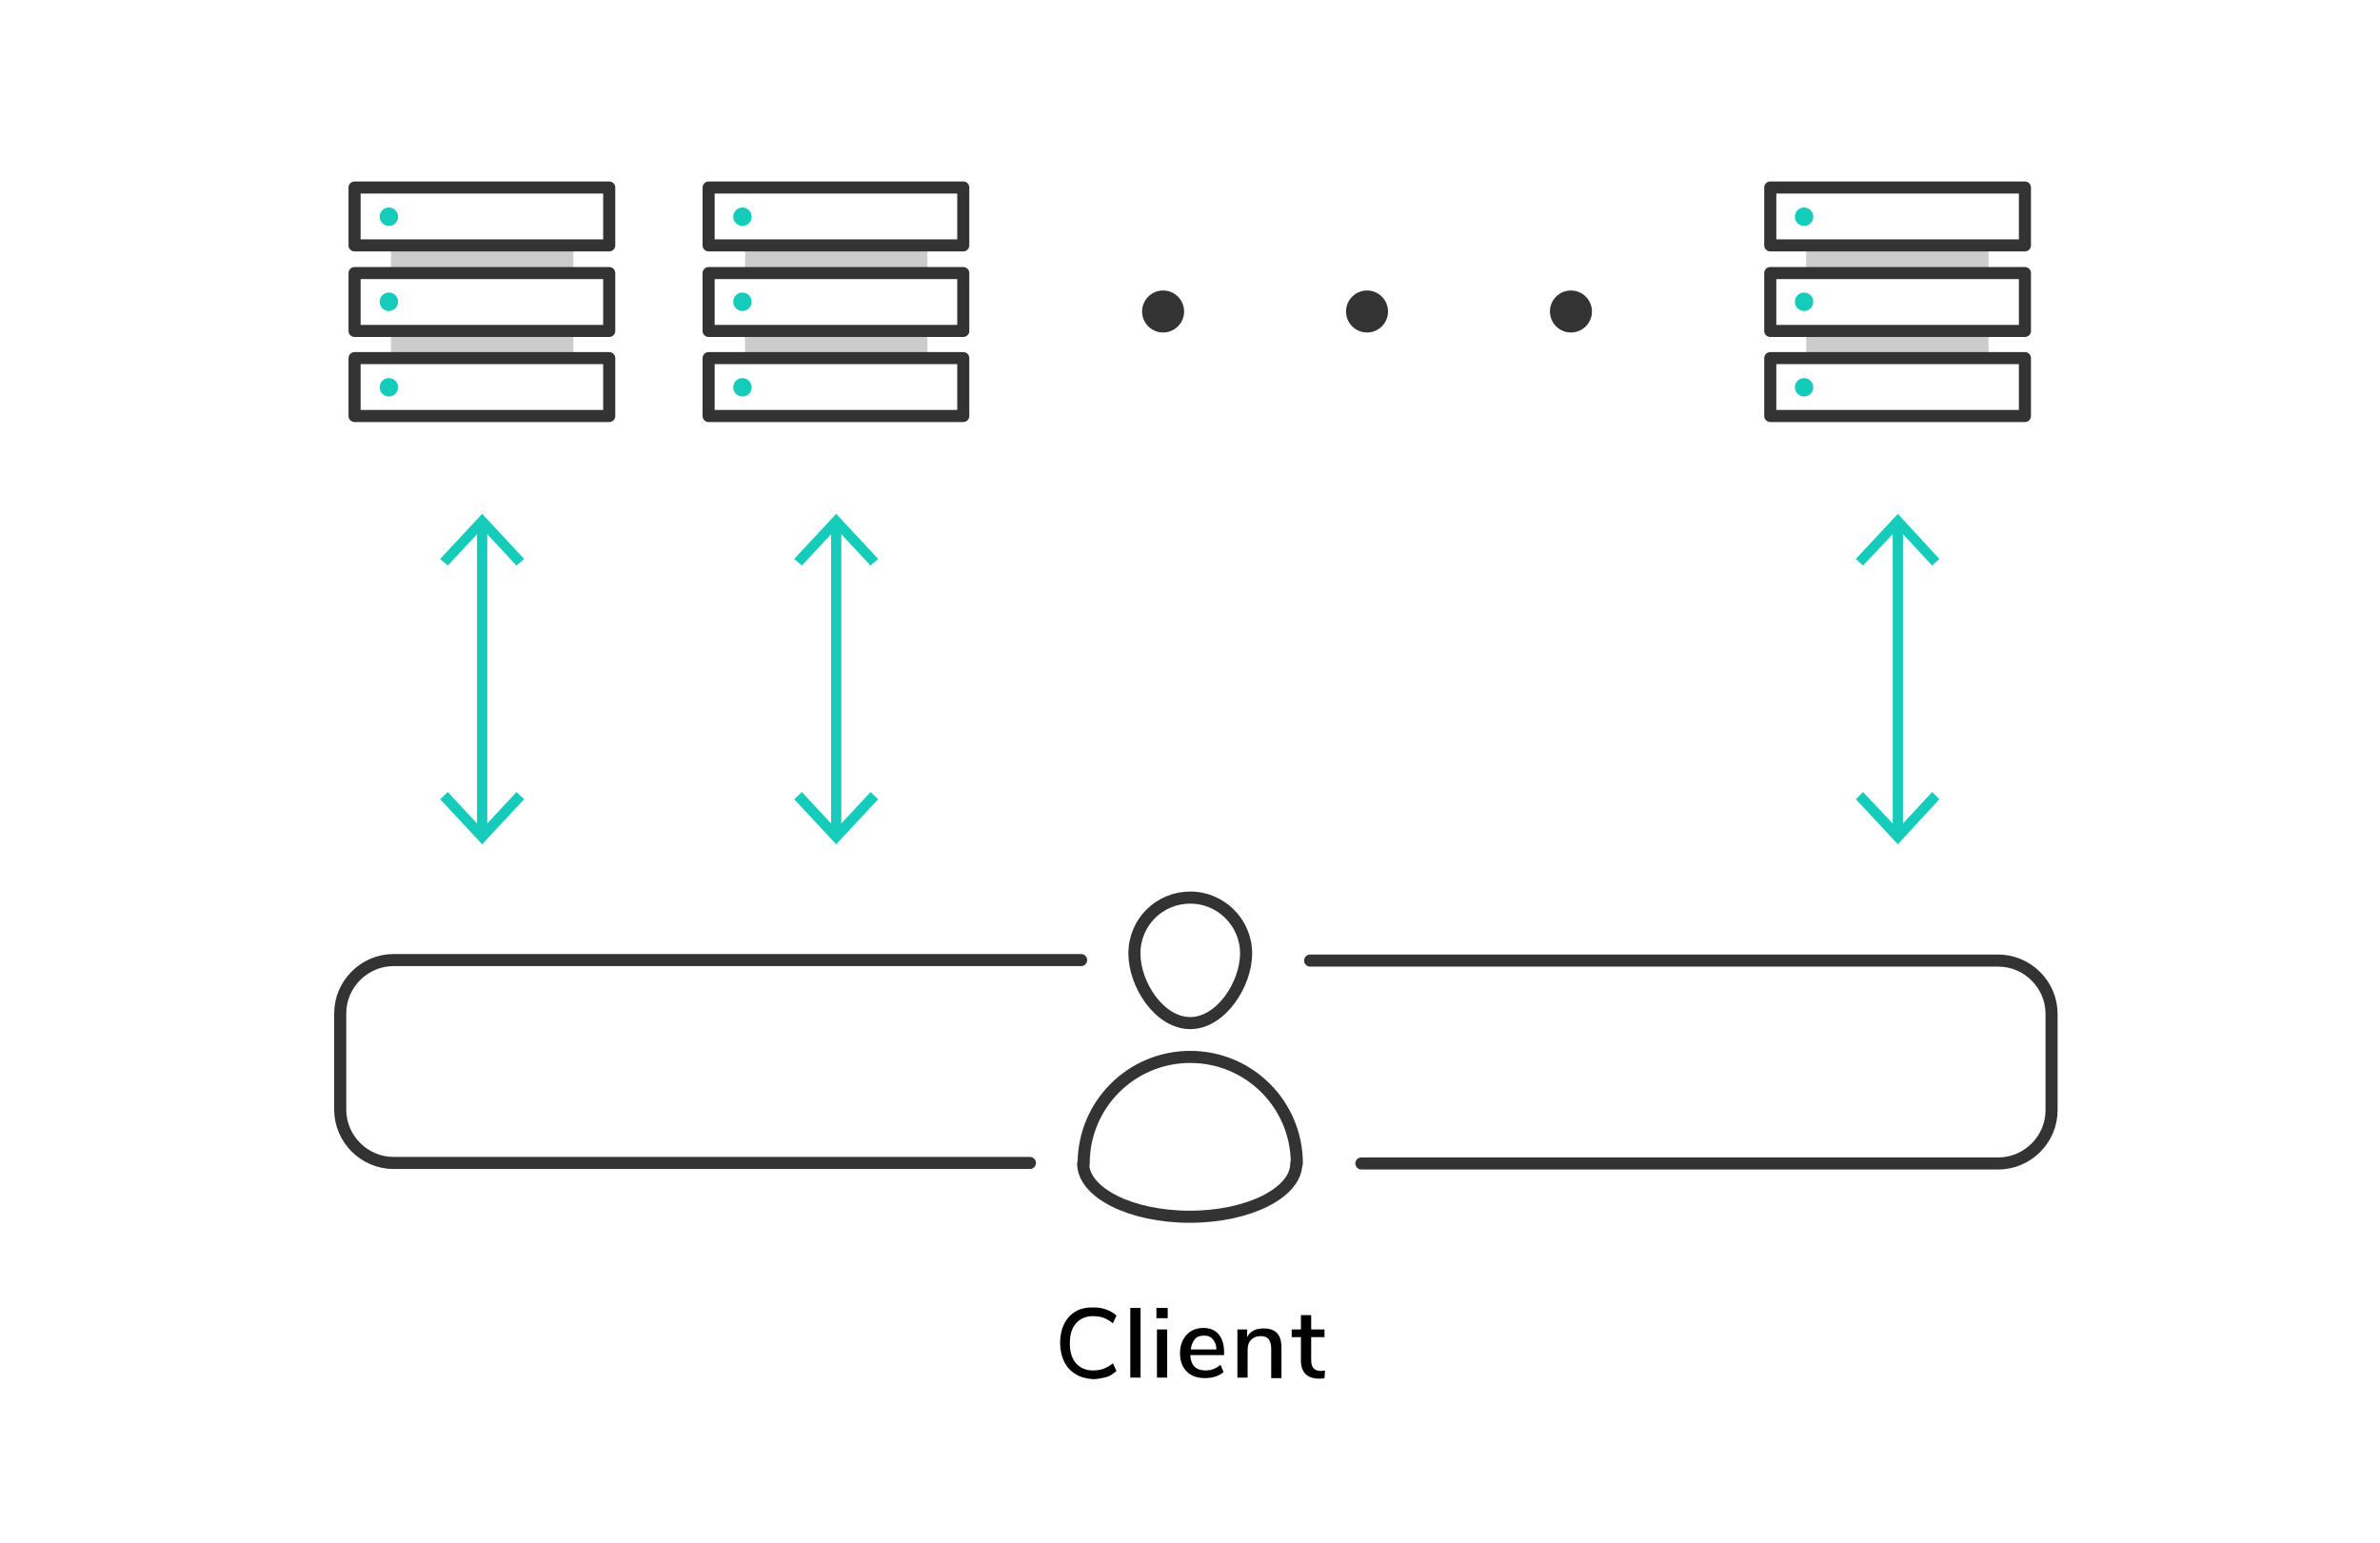 <?xml version="1.0" encoding="utf-8"?>
<!-- Generator: Adobe Illustrator 22.1.0, SVG Export Plug-In . SVG Version: 6.00 Build 0)  -->
<svg version="1.1" id="Layer_1" xmlns="http://www.w3.org/2000/svg" xmlns:xlink="http://www.w3.org/1999/xlink" x="0px" y="0px"
	 viewBox="0 0 464.5 301.2" style="enable-background:new 0 0 464.5 301.2;" xml:space="preserve">
<style type="text/css">
	.st0{fill:#19191D;}
	.st1{fill:#CCCCCC;}
	.st2{fill:none;stroke:#333333;stroke-width:3.441;stroke-linecap:round;stroke-linejoin:round;stroke-miterlimit:10;}
	.st3{fill:#15CCBA;}
	.st4{fill:#333333;}
	.st5{fill:none;stroke:#333333;stroke-width:2;stroke-linecap:round;stroke-linejoin:round;stroke-miterlimit:10;}
	.st6{fill:none;stroke:#333333;stroke-width:2.357;stroke-linecap:round;stroke-linejoin:round;stroke-miterlimit:10;}
	.st7{fill:#FFFFFF;stroke:#C1272D;stroke-width:1.466;stroke-linecap:round;stroke-linejoin:round;stroke-miterlimit:10;}
	.st8{fill:none;stroke:#ED1C24;stroke-width:1.466;stroke-linecap:round;stroke-linejoin:round;stroke-miterlimit:10;}
	.st9{fill:none;stroke:#ED1C24;stroke-width:1.466;stroke-linecap:round;stroke-linejoin:round;}
	.st10{fill:#ED1C24;}
	.st11{fill:none;stroke:#15CCBA;stroke-width:2;stroke-miterlimit:10;}
	.st12{fill:none;stroke:#333333;stroke-width:2;stroke-linecap:round;stroke-linejoin:round;}
	.st13{fill:none;stroke:#15CCBA;stroke-width:2.357;stroke-linecap:round;stroke-linejoin:round;stroke-miterlimit:10;}
	.st14{fill:none;stroke:#333333;stroke-width:2.357;stroke-linecap:round;stroke-linejoin:round;}
	.st15{fill:none;stroke:#333333;stroke-width:1.161;stroke-linecap:round;stroke-linejoin:round;stroke-miterlimit:10;}
	.st16{fill:none;stroke:#333333;stroke-width:2.357;stroke-linecap:round;stroke-linejoin:round;stroke-miterlimit:10;}
</style>
<g>
	<rect x="352.5" y="47.9" class="st1" width="35.6" height="5.4"/>
	<rect x="352.5" y="64.5" class="st1" width="35.6" height="5.4"/>
	<rect x="345.5" y="36.6" class="st6" width="49.7" height="11.3"/>
	<rect x="345.5" y="53.3" class="st6" width="49.7" height="11.3"/>
	<rect x="345.5" y="69.9" class="st6" width="49.7" height="11.3"/>
	<circle class="st3" cx="352.1" cy="42.3" r="1.8"/>
	<circle class="st3" cx="352.1" cy="58.9" r="1.8"/>
	<circle class="st3" cx="352.1" cy="75.6" r="1.8"/>
</g>
<g>
	<rect x="145.4" y="47.9" class="st1" width="35.6" height="5.4"/>
	<rect x="145.4" y="64.5" class="st1" width="35.6" height="5.4"/>
	<rect x="138.3" y="36.6" class="st6" width="49.7" height="11.3"/>
	<rect x="138.3" y="53.3" class="st6" width="49.7" height="11.3"/>
	<rect x="138.3" y="69.9" class="st6" width="49.7" height="11.3"/>
	<circle class="st3" cx="144.9" cy="42.3" r="1.8"/>
	<circle class="st3" cx="144.9" cy="58.9" r="1.8"/>
	<circle class="st3" cx="144.9" cy="75.6" r="1.8"/>
</g>
<g>
	<rect x="76.3" y="47.9" class="st1" width="35.6" height="5.4"/>
	<rect x="76.3" y="64.5" class="st1" width="35.6" height="5.4"/>
	<rect x="69.2" y="36.6" class="st6" width="49.7" height="11.3"/>
	<rect x="69.2" y="53.3" class="st6" width="49.7" height="11.3"/>
	<rect x="69.2" y="69.9" class="st6" width="49.7" height="11.3"/>
	<circle class="st3" cx="75.9" cy="42.3" r="1.8"/>
	<circle class="st3" cx="75.9" cy="58.9" r="1.8"/>
	<circle class="st3" cx="75.9" cy="75.6" r="1.8"/>
</g>
<g>
	<path class="st6" d="M243.2,186.1c0,6-4.9,13.6-10.9,13.6c-6,0-10.9-7.5-10.9-13.6s4.9-10.9,10.9-10.9
		C238.3,175.2,243.2,180.1,243.2,186.1z"/>
	<path class="st6" d="M211.5,227.1c0-11.5,9.3-20.8,20.8-20.8s20.8,9.3,20.8,20.8"/>
	<path class="st6" d="M253,227.1c0,5.7-9.3,10.4-20.8,10.4s-20.8-4.7-20.8-10.4"/>
</g>
<g>
	<path class="st6" d="M265.7,227.1H390c5.7,0,10.4-4.7,10.4-10.4v-18.8c0-5.7-4.7-10.4-10.4-10.4H255.7"/>
	<path class="st6" d="M211,187.4H76.8c-5.7,0-10.4,4.7-10.4,10.4v18.8c0,5.7,4.7,10.4,10.4,10.4H201"/>
</g>
<g>
	<path d="M209.9,268.2c-1-0.6-1.7-1.4-2.2-2.4c-0.5-1-0.8-2.3-0.8-3.7s0.3-2.7,0.8-3.7c0.5-1,1.3-1.9,2.2-2.4c1-0.6,2.1-0.8,3.4-0.8
		c0.9,0,1.8,0.1,2.6,0.4s1.5,0.7,2,1.2l-0.7,1.5c-0.6-0.5-1.3-0.9-1.9-1.1c-0.6-0.2-1.3-0.3-2-0.3c-1.4,0-2.5,0.5-3.3,1.4
		c-0.8,0.9-1.2,2.2-1.2,3.9c0,1.7,0.4,3,1.2,3.9c0.8,0.9,1.9,1.4,3.3,1.4c0.7,0,1.4-0.1,2-0.3c0.6-0.2,1.3-0.6,1.9-1.1l0.7,1.5
		c-0.6,0.5-1.2,1-2,1.2s-1.7,0.4-2.6,0.4C212,269.1,210.8,268.8,209.9,268.2z"/>
	<path d="M220.6,268.9v-13.6h2v13.6H220.6z"/>
	<path d="M225.7,255.3h2.2v2h-2.2V255.3z M225.8,268.9v-9.4h2v9.4H225.8z"/>
	<path d="M239,264.5h-6.7c0.1,2,1.1,3,3,3c1.1,0,2.1-0.4,2.9-1.1l0.6,1.4c-0.4,0.4-1,0.7-1.6,0.9s-1.3,0.3-2,0.3
		c-1.5,0-2.7-0.4-3.6-1.3c-0.9-0.9-1.3-2.1-1.3-3.6c0-1,0.2-1.8,0.6-2.6c0.4-0.7,0.9-1.3,1.6-1.7s1.5-0.6,2.3-0.6
		c1.3,0,2.3,0.4,3,1.2c0.7,0.8,1.1,2,1.1,3.4V264.5z M233.2,261.4c-0.4,0.5-0.7,1.1-0.8,2h5c0-0.9-0.3-1.5-0.7-2s-1-0.7-1.7-0.7
		C234.2,260.7,233.6,260.9,233.2,261.4z"/>
	<path d="M250.1,263.1v5.9h-2v-5.8c0-0.8-0.2-1.4-0.5-1.8c-0.3-0.4-0.8-0.6-1.5-0.6c-0.8,0-1.4,0.2-1.9,0.7c-0.5,0.5-0.7,1.1-0.7,2
		v5.4h-2v-9.4h1.9v1.5c0.3-0.6,0.7-1,1.3-1.3c0.6-0.3,1.2-0.4,1.9-0.4C249,259.3,250.1,260.5,250.1,263.1z"/>
	<path d="M258.6,267.5l-0.1,1.5c-0.3,0.1-0.7,0.1-1,0.1c-1.2,0-2.1-0.3-2.7-0.9s-0.9-1.5-0.9-2.6V261h-1.8v-1.5h1.8v-2.8h2v2.8h2.6
		v1.5h-2.6v4.5c0,1.4,0.6,2.1,1.9,2.1C258.1,267.6,258.3,267.5,258.6,267.5z"/>
</g>
<circle class="st4" cx="306.6" cy="60.8" r="4.1"/>
<circle class="st4" cx="266.8" cy="60.8" r="4.1"/>
<circle class="st4" cx="227" cy="60.8" r="4.1"/>
<g>
	<g>
		<line class="st11" x1="94.1" y1="162.6" x2="94.1" y2="102.4"/>
		<g>
			<polygon class="st3" points="102.3,156 100.8,154.6 94.1,161.8 87.4,154.6 85.9,156 94.1,164.8 			"/>
		</g>
		<g>
			<polygon class="st3" points="102.3,109.1 100.8,110.4 94.1,103.2 87.4,110.4 85.9,109.1 94.1,100.3 			"/>
		</g>
	</g>
</g>
<g>
	<g>
		<line class="st11" x1="163.2" y1="162.6" x2="163.2" y2="102.4"/>
		<g>
			<polygon class="st3" points="171.4,156 169.9,154.6 163.2,161.8 156.5,154.6 155,156 163.2,164.8 			"/>
		</g>
		<g>
			<polygon class="st3" points="171.4,109.1 169.9,110.4 163.2,103.2 156.5,110.4 155,109.1 163.2,100.3 			"/>
		</g>
	</g>
</g>
<g>
	<g>
		<line class="st11" x1="370.4" y1="162.6" x2="370.4" y2="102.4"/>
		<g>
			<polygon class="st3" points="378.5,156 377.1,154.6 370.4,161.8 363.6,154.6 362.2,156 370.4,164.8 			"/>
		</g>
		<g>
			<polygon class="st3" points="378.5,109.1 377.1,110.4 370.4,103.2 363.6,110.4 362.2,109.1 370.4,100.3 			"/>
		</g>
	</g>
</g>
</svg>
